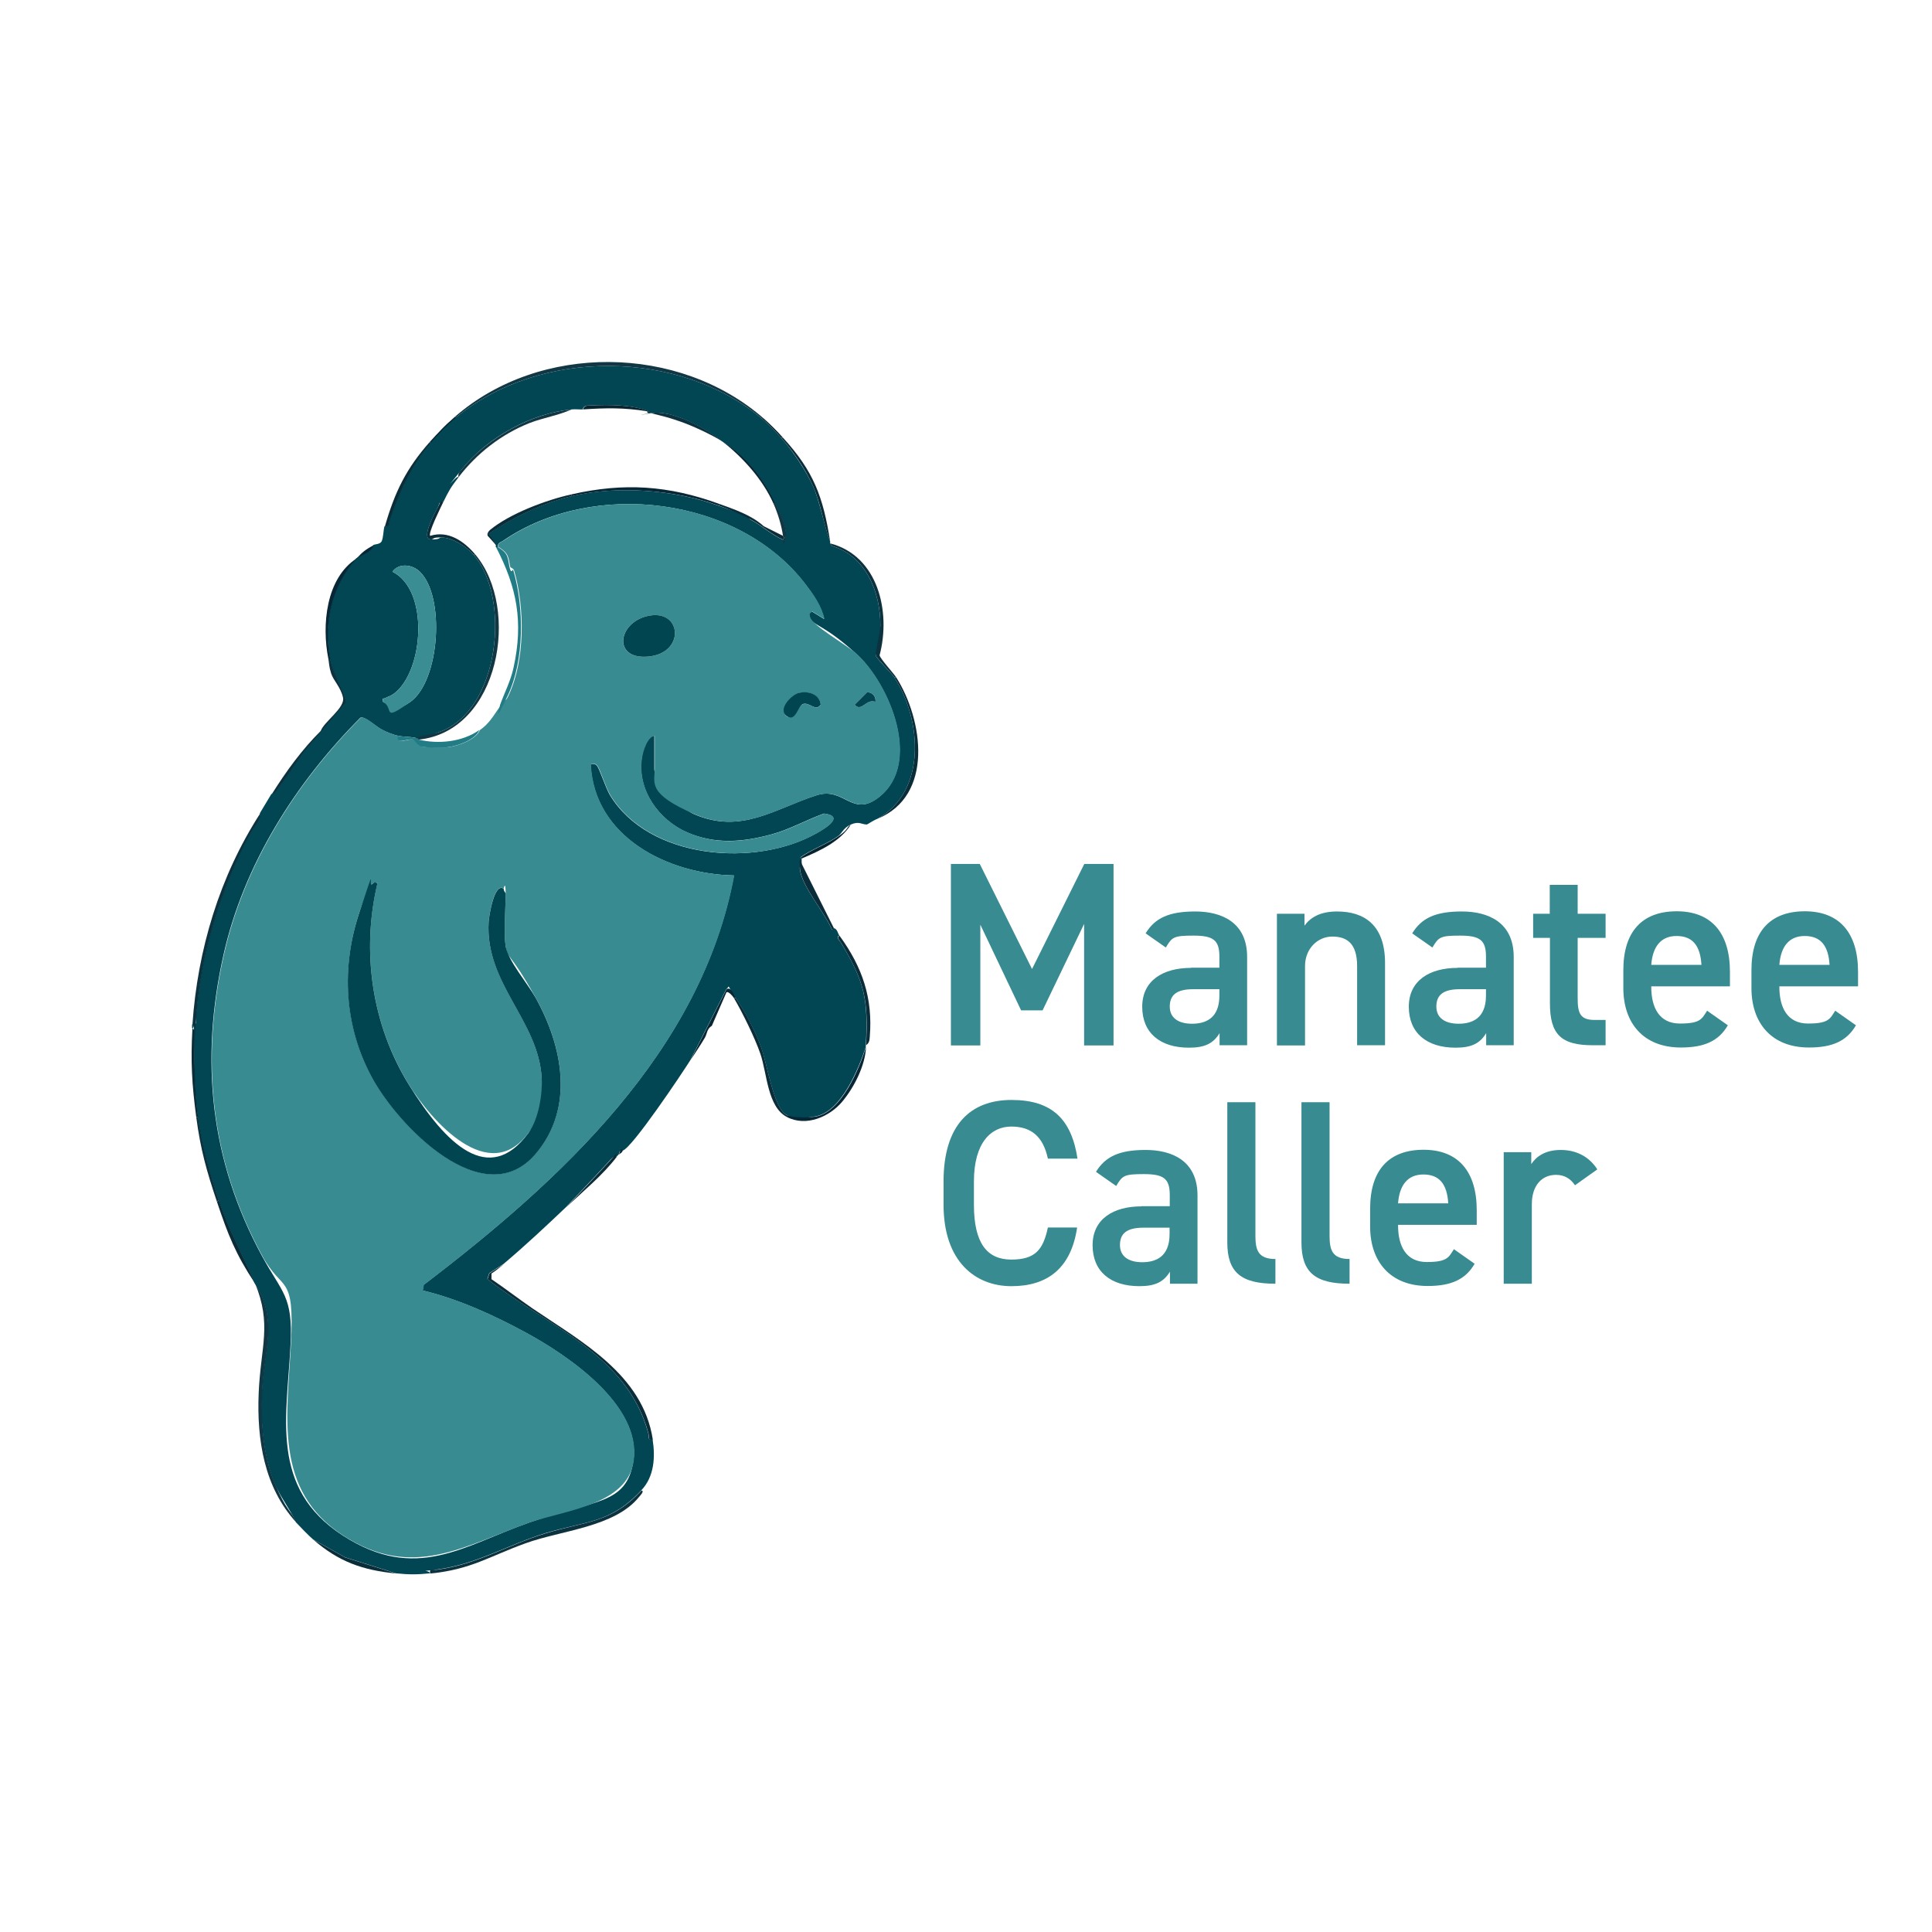 <?xml version="1.0" encoding="UTF-8"?>
<svg id="Layer_1" xmlns="http://www.w3.org/2000/svg" version="1.1" viewBox="0 0 1024 1024">
  <!-- Generator: Adobe Illustrator 29.4.0, SVG Export Plug-In . SVG Version: 2.1.0 Build 152)  -->
  <defs>
    <style>
      .st0 {
        fill: #014652;
      }

      .st1 {
        fill: #3a8d93;
      }

      .st2 {
        fill: #0b2d3a;
      }

      .st3 {
        fill: #014550;
      }

      .st4 {
        fill: #092431;
      }

      .st5 {
        fill: #113644;
      }

      .st6 {
        fill: #072736;
      }

      .st7 {
        fill: #227c85;
      }

      .st8 {
        fill: #388b91;
      }

      .st9 {
        fill: #0d323f;
      }
    </style>
  </defs>
  <path class="st0" d="M242,221c44.3-36.4,118-36,162,1,3.6,3,6.9,6.5,10,10,5.9,6.6,13.3,17.6,16.9,25.6s5.5,19.8,9.1,29.4c0,.3,0,.7,0,1l1,1.4c18,5.2,25.8,24.9,25.6,42.3s-2.7,14.1-2.4,15.7,8.2,9.2,9.8,11.6c14.5,22.2,17.4,60.6-9,75-2.3.9-5.2,3-5.6,3-2.7,0-4.1-1.9-8.4,0s-4.6,4.8-7.1,6.4c-6.2,4.2-13.7,6.7-19.7,11,0,.3.7.5.7.5,0,1,0,2,0,3s-1.1.9-1,2.4c.7,9.2,13.6,23.8,17.1,32.6l.9-1c2,.5,2.1,2.8,3,4-2.2.6.2,2.8.8,3.7,12.4,20.6,14.6,30,13.2,54.3,0,.3,0,.7,0,1-3.8,11.7-13.2,34.5-26.7,36.8s-12,.7-15.3-.8c-6.8-3.1-10.4-27.4-13.3-35.2-3.1-8.8-8.5-19.1-13.7-26.8s-2.7-6.5-5-4.5l-19,37.5c-4.2,6.7-31.2,47.1-36,48s.1-1.2-1-1l-1,3c-.3.4-.7.7-1,1-2,0-2.8,1.2-4,2.5-7.6,8.3-15.3,16.3-23,24.5-10.2,9.7-21.5,20.3-33,30l-7.6,4.9-1,3.1c31,24.5,74.2,39.8,85.3,81.8.5,1.7-.6,3.8,2.3,3.2,1.5,9.7.8,19.8-6,27-16.5,17.7-29.3,16.2-50.8,22.7-20.1,6.2-36.3,16.5-57.7,19.3s-4.1-1.3-3.5,2c-6.9.7-11.1.7-18,0l-27-8.5-17-9.5c-2.3-2-6.8-6.6-9-9-3.3-7.3-8.4-13.5-11.5-21-6.1-15-7.3-32.4-6.6-48.5.9-21.5,8.8-38-4-57.5-6.3-15.2-13.6-27.6-19-44s-9-29.2-11-44-1.8-28.1-2-41.5.6-4.4-1-5.5c0-.7,0-1.3,0-2,3.1.6,1.8-1.6,2-3.5,2.5-34,12.7-67.4,28.6-97.4,1.9-3.6,5.5-6.6,5.4-11.1l6-10c2.6-.7,4.8-4.8,6.4-7.1,3.6-5,7-10.2,10.6-15.2l22.6-26.7c-2.4-7.8-7.1-14.9-8.6-23-3.7-19.2,1.2-38.9,14-53,2.9-1.8,8.5-3.5,9-7,1.2-.6,3.5-.3,4.5-2,1-2.5.8-5.5,1.5-8,2.7.6,1.9-1.4,2.5-3,5.2-14.7,11.4-29,21.5-41s9.5-10.3,14-14ZM309,217c-2,.1-4-.2-6,0-21.3,2-44.6,14.8-58,31.5s-2.4,2.3-2,4.5c-4.1,5.3-5.1,7.1-8,13-2.4-.5-2.1,1.2-2.8,2.6-1.4,2.7-9.5,17.2-3.8,17.3s3.6-1.1,6.1-1c5.7.3,12.9,4.9,16.5,9.1,19.9,22.8,13.8,82.3-17.7,93.8s-8.9,1.7-13.3,3.2c-3.1-.6-6.6-.5-9-1s-6.1-1.9-9-3.5-8.8-7.1-11-6.1c-34.2,34.3-61.8,77.8-72.5,125.5-12.6,56-7.1,109.2,20.3,159.7,10.8,19.9,16.5,21.2,15.2,46.9-1.9,38.3-11.3,76.1,27.6,101.3s64.1,5.4,98.8-6.8,51.8-9.2,55.3-32.7c4.3-29.4-34.5-55.7-56.7-67.8-17.1-9.3-36.1-18-55-22.5l.5-3c72.1-54.9,147.2-123.6,164.5-217-34.8-.6-74.3-20.3-76-59,1.6,0,2.3-.4,3.5,1s4.6,11.7,6.7,15.3c20.7,34.3,77.4,38.7,109.8,20.2,4.8-2.7,14.7-8.9,3.7-10.3-9.4,3.4-18.3,8.5-28,11.1-15.2,4.1-29.7,5.3-44.5-1.1s-26.6-22.3-24.1-39.4,2.9-11.2,6.7-11.8v17.5c0,7.5,14.2,21,21,24,25.1,10.9,43-3,65-10,14.7-4.7,18.8,12.2,33,1,23-18,5.7-59.9-12-76s-23.4-14.9-24.6-19.4-.4-1.9,1.1-3l6.5,4c-1.4-6.8-5.9-13-10-18.5-35.5-46.5-112.3-55.7-160-23.1-1.4,1-3.1,1-3,3.5h-1c-.1-.3.1-.7,0-1-1.3-2.4-2-3.9-4-6,12.8-8.7,28.8-16.4,44-20,24.3-5.8,54.5-3.4,78,5s12.9,5.3,17.7,7.8,11.1,8.1,16.3,10.2.5,2.4,1.3-.3c1.5-5.9-2.8-13.5-5.3-18.7-6.2-13.1-15.5-25.6-28-33-8.7-6.9-26.9-17.1-38-15s-.7,0-1,0v-1c-8.7-3.5-21-3.6-30.6-3.1-1.9.1-3.7-.2-4.4,2.1ZM203,372c6.2,3.4,8.4,4.4,14.5,0,15.6-11.1,18.6-55.9,5-69-3.9-3.8-11-4.8-14.5,0,19.7,9.9,16.5,52.6,1,64.5-2,1.5-2.9,1.5-4.6,2.4s-1.9-.5-1.4,2.1Z"/>
  <path class="st5" d="M405,222h-1c-44-37-117.7-37.4-162-1h-1c45.1-39.4,119-38.6,164,1Z"/>
  <path class="st5" d="M135,680c12.8,19.5,4.9,36,4,57.5-.7,16.1.4,33.5,6.6,48.5s8.2,13.8,11.5,21c-17.1-18.6-21-43.9-20-68.5s7.2-36.4-2-58.5Z"/>
  <path class="st9" d="M340,790c1.8.2-.8,2.8-1.2,3.3-12.9,16.2-41.4,17.8-60.3,24.7-19.2,6.9-28.8,13.9-50.5,16-.6-3.2,1.6-1.7,3.5-2,21.5-2.8,37.6-13.2,57.7-19.3,21.5-6.6,34.3-5.1,50.8-22.7Z"/>
  <path class="st9" d="M138,431c.1,4.5-3.5,7.5-5.4,11.1-15.9,30-26.1,63.4-28.6,97.4s1.1,4-2,3.5c2.7-39.6,14.4-78.6,36-112Z"/>
  <path class="st2" d="M417,591v1c-10.3-5.5-10.4-23-14-33.5-2.8-8.2-9.6-22.1-14-29.5h1c5.3,7.7,10.6,18,13.7,26.8,2.8,7.8,6.5,32.1,13.3,35.2Z"/>
  <path class="st2" d="M475,359c14.3,22.5,20.1,62.8-10,75,26.4-14.4,23.5-52.8,9-75h1Z"/>
  <path class="st9" d="M440,288c25.5,6.6,32.3,36.4,26.2,59.3.2,1.7,7.3,9.4,8.8,11.7h-1c-1.6-2.4-9.4-10-9.8-11.6s2.3-12.1,2.4-15.7c.2-17.4-7.5-37-25.6-42.3l-1-1.4Z"/>
  <path class="st2" d="M105,592h-1c-2.3-17.3-3-29.5-2-47,1.7,1,1,3.8,1,5.5.1,13.5.2,28.2,2,41.5Z"/>
  <path class="st2" d="M459,554c1.4-24.3-.9-33.7-13.2-54.3-.5-.9-2.9-3.1-.8-3.7,12,16.5,17.7,32.9,16,53.5-.1,1.8-.3,3.4-2,4.5Z"/>
  <path class="st2" d="M415,232c16.2,17.7,21.3,31.3,25,55-3.7-9.5-4.9-20-9.1-29.4s-11-19-16.9-25.6h1Z"/>
  <path class="st6" d="M189,296c-12.8,14.1-17.7,33.8-14,53h-1c-3.5-17.6-1.3-42.5,15-53,2.8-3.1,4.6-4.7,9-7-.5,3.5-6.1,5.2-9,7Z"/>
  <path class="st9" d="M116,636l-1,1c-5.5-16.4-8.7-27.6-11-45h1c2,14.8,6.3,29.8,11,44Z"/>
  <path class="st6" d="M417,592v-1c3.2,1.5,11.7,1.4,15.3.8,13.6-2.3,23-25.1,26.7-36.8-.4,9.6-6.1,21.1-12.6,28.9s-19,13.6-29.4,8.1Z"/>
  <path class="st2" d="M210,834c-17.9-1.8-30.4-6.2-44-18l17,9.5,27,8.5Z"/>
  <path class="st2" d="M228,235c-10.1,12-16.4,26.3-21.5,41-.6,1.6.2,3.5-2.5,3,5.3-18.4,11.3-30.7,24-45v1Z"/>
  <path class="st2" d="M135,680c-10.2-15.5-14.1-25.4-20-43l1-1c5.4,16.4,12.7,28.8,19,44Z"/>
  <path class="st2" d="M442,492l-.9,1c-3.5-8.8-16.4-23.4-17.1-32.6s1-2.2,1-2.4l17,34Z"/>
  <path class="st2" d="M267,670c-2.1,1.8-4.2,3.5-6.5,5v3c7.4,5,14.6,10.6,21.9,15.6,25.7,17.5,58.3,34.9,63.6,69.4-2.9.6-1.8-1.4-2.3-3.2-11.1-42-54.3-57.3-85.3-81.8l1-3.1,7.6-4.9Z"/>
  <path class="st9" d="M175,349c1.6,8.1,6.3,15.2,8.6,23l-22.6,26.7c-3.6,5-7,10.2-10.6,15.2s-3.8,6.3-6.4,7.1c7.6-12.1,16-23.7,26-33.6,1.8-5,13-12.2,11.8-17.7s-5.1-9-6.3-12.8-1-5.2-1.5-8h1Z"/>
  <path class="st6" d="M390,529h-1c-.3-.6-2.9-3.9-4-3l-7.7,17.7c-2.7,1.6-2.4,4-3.7,6.3-2.4,4.1-5.1,8-7.6,11.9l19-37.5c2.4-1.9,4.2,3.3,5,4.5Z"/>
  <path class="st4" d="M451,437c-5.7,9.1-16.4,13.9-26,18,0,0-.8-.3-.7-.5,6-4.3,13.4-6.8,19.7-11s4.5-5.3,7.1-6.4Z"/>
  <path class="st2" d="M327,613c-7.5,9.9-18.1,18.5-27,27,7.7-8.1,15.4-16.2,23-24.5s2-2.5,4-2.5Z"/>
  <path class="st4" d="M228,235v-1c4.1-4.6,8.4-8.9,13-13h1c-4.5,3.7-10.2,9.5-14,14Z"/>
  <path class="st4" d="M405,222c3.6,3.2,6.8,6.4,10,10h-1c-3.1-3.5-6.4-7-10-10h1Z"/>
  <path class="st2" d="M330,610c-.3,1.1-1.5,1.4-2,2l1-3c1.1-.2.9,1,1,1Z"/>
  <path class="st8" d="M264,290c-.2-2.5,1.5-2.5,3-3.5,47.7-32.6,124.4-23.4,160,23.1,4.2,5.4,8.6,11.7,10,18.5l-6.5-4c-1.5,1.2-1.6,1.3-1.1,3,1.2,4.5,19.7,15,24.6,19.4,17.7,16.1,35,58,12,76-14.2,11.2-18.3-5.7-33-1-22,7-39.9,20.9-65,10s-21-16.5-21-24v-17.5c-3.9.5-6.2,8.4-6.7,11.8-2.5,17.1,9,32.8,24.1,39.4s29.2,5.2,44.5,1.1c9.7-2.6,18.6-7.7,28-11.1,10.9,1.4,1.1,7.6-3.7,10.3-32.4,18.5-89.1,14-109.8-20.2-2.2-3.6-5.4-13.7-6.7-15.3s-1.9-1.1-3.5-1c1.7,38.7,41.2,58.4,76,59-17.4,93.4-92.4,162-164.5,217l-.5,3c19,4.5,37.9,13.2,55,22.5,22.2,12.1,61,38.4,56.7,67.8-3.4,23.5-36.8,26.2-55.3,32.7-34.7,12.3-62,30.7-98.8,6.8s-29.6-63-27.6-101.3-4.4-27-15.2-46.9c-27.5-50.5-32.9-103.7-20.3-159.7,10.7-47.7,38.3-91.2,72.5-125.5,2.2-1.1,8.2,4.6,11,6.1s5.7,2.8,9,3.5c-1.1,5.3,4.6,1.2,8.3,2s3.9,3.6,4.3,3.7c2.2.5,11.6.6,14,.3,4.9-.6,14.6-4,16.5-9,5.3-3.7,7.4-8,11-13s2.3-1.4,4.2-5.3c8.9-18.7,8.7-46.7,3-66.3-.4-1.4-2-1.3-2.1-2.1-1-4.9-.6-6.9-6-10.3ZM344.8,326.2c-17.2,2.6-20.9,23.5-1.3,21.8s17.9-24.3,1.3-21.8ZM423.7,367.2c-4.1.9-10.8,9.5-6.8,12.4s6-5.7,8.8-6.4c3.5-1.1,6.5,4.1,9.3.4-.5-5.4-6.5-7.4-11.3-6.3ZM464,372c.5-2.7-1.6-5.3-4.5-5l-6.5,6.5c3.6,4.2,6.1-3.4,11-1.5ZM268,501.5c-1.1-7.2,0-20,0-28s-1.3-1.5-1-2.5c-5.1-3.5-7.8,14.4-8,17.4-2.1,32.8,26.5,52.3,28.1,83s-1.8,21.9-7,29c-20.9,28.5-51.5-6.4-63.4-25.6-19.6-31.7-25.3-70.6-16.6-106.9-1.4,0-1.9-.3-3,.7-2.1,1.9-5.6,12-6.7,15.1-9.5,29-7.9,59.8,6.5,86.9,13.7,25.5,59.4,73.4,87.1,40.8,20.7-24.4,14.2-57.1-.2-82.8s-14.6-19.6-15.8-27.2Z"/>
  <path class="st1" d="M203,372c-.5-2.6.4-1.5,1.4-2.1,1.7-.9,2.6-.9,4.6-2.4,15.5-11.9,18.7-54.6-1-64.5,3.5-4.8,10.6-3.8,14.5,0,13.6,13.1,10.6,57.9-5,69s-8.3,3.4-14.5,0Z"/>
  <path class="st7" d="M264,290c5.5,3.4,5,5.4,6,10.3s1.7.6,2.1,2.1c5.7,19.6,5.9,47.6-3,66.3s-3.4,4.2-4.2,5.3c2.4-6.7,5.8-13.1,7.3-20.2,5.3-24.1,1.8-42.5-9.3-63.8h1Z"/>
  <path class="st6" d="M381,267v1c-23.5-8.4-53.7-10.8-78-5v-1c27.8-6.3,51.3-4.7,78,5Z"/>
  <path class="st5" d="M252,294c24,28.7,12.7,93.5-30,98-.6-.2-1.4-.9-2-1,4.4-1.5,8.9-1.6,13.3-3.2,31.5-11.5,37.6-71,17.7-93.8h1Z"/>
  <path class="st7" d="M254,387c-1.8,5-11.5,8.4-16.5,9s-11.8.2-14-.3-4-3.6-4.3-3.7c-3.7-.8-9.4,3.2-8.3-2,2.4.5,5.9.4,9,1s1.4.8,2,1c10.3,2.5,23.1,1.3,32-5Z"/>
  <path class="st9" d="M383,234c-6.5-3.9-15.6-8.2-22.8-10.7s-10.1-3-15.2-4.3c11.1-2.1,29.3,8.1,38,15Z"/>
  <path class="st2" d="M235,266c-1.2,2.5-8.3,16.7-7,18,9.7-3,18,2.9,24,10h-1c-3.7-4.2-10.8-8.8-16.5-9.1s-4.4,1-6.1,1c-5.7,0,2.3-14.6,3.8-17.3s.4-3.2,2.8-2.6Z"/>
  <path class="st5" d="M303,217c-7.1,3.2-15,4.4-22.3,7.2-14.9,5.9-28.1,16.2-37.7,28.8-.4-2.3.8-3.1,2-4.5,13.4-16.6,36.8-29.5,58-31.5Z"/>
  <path class="st2" d="M303,262v1c-15.2,3.6-31.2,11.3-44,20,2,2.1,2.7,3.6,4,6l-4.5-5c-.5-1.1.4-2.4,1.2-3.1,10.5-8.7,30-16,43.3-18.9Z"/>
  <path class="st4" d="M344,218h-1c-12-2-22.1-1.8-34-1,.7-2.3,2.6-2,4.4-2.1,9.5-.5,21.8-.4,30.6,3.1Z"/>
  <path class="st5" d="M411,267c2.5,5.2,6.8,12.8,5.3,18.7s-.9.4-1.3.3c1.2-1.1,0-1.7,0-2-.8-5.6-2.7-11.8-5-17h1Z"/>
  <path class="st2" d="M381,267c8.3,3,17.3,6,23.8,11.9l10.2,5.1c0,.3,1.2.9,0,2-5.2-2.1-11.2-7.4-16.3-10.2s-12.6-6-17.7-7.8v-1Z"/>
  <path class="st6" d="M383,234c12.5,7.4,21.8,19.9,28,33h-1c-5.8-13-16-24.2-27-33Z"/>
  <path class="st9" d="M344,219c-.7,0-1.1-.3-1-1h1v1Z"/>
  <path class="st3" d="M268,501.5c1.2,7.6,11.8,20,15.8,27.2,14.4,25.7,20.9,58.4.2,82.8-27.7,32.6-73.5-15.3-87.1-40.8-14.5-27.1-16.1-57.9-6.5-86.9s4.6-13.3,6.7-15.1,1.7-.7,3-.7c-8.7,36.3-3,75.2,16.6,106.9s42.5,54,63.4,25.6c5.3-7.2,7.5-20.3,7-29-1.6-30.7-30.2-50.2-28.1-83,.2-3.1,3-21,8-17.4-.2,1,1,2.1,1,2.5,0,8-1.1,20.8,0,28Z"/>
  <path class="st3" d="M344.8,326.2c16.7-2.5,18.2,20.1-1.3,21.8s-15.9-19.2,1.3-21.8Z"/>
  <path class="st3" d="M423.7,367.2c4.8-1.1,10.8.8,11.3,6.3-2.8,3.8-5.8-1.4-9.3-.4-2.8.8-3.9,10-8.8,6.4s2.7-11.4,6.8-12.4Z"/>
  <path class="st3" d="M464,372c-4.9-1.9-7.4,5.7-11,1.5l6.5-6.5c2.9-.3,4.9,2.3,4.5,5Z"/>
  <g>
    <path class="st8" d="M547,513.6l27.7-55.7h15.5v96.2h-15.6v-64.4l-22,45.8h-11.4l-21.6-45.4v64h-15.6v-96.2h15.3l27.7,55.7Z"/>
    <path class="st8" d="M631.2,512.9h15.1v-5.9c0-8.8-3.3-11.1-13.8-11.1s-11.3.8-14.6,6.3l-10.7-7.5c5-8.2,12.5-11.6,26.3-11.6s27.5,5.6,27.5,24.1v46.8h-14.6v-6.4c-3.3,5.4-7.7,7.7-16.2,7.7-15.3,0-24.8-7.8-24.8-21.7s11-20.6,25.9-20.6ZM646.3,524.3h-13.9c-8.8,0-12.4,3.1-12.4,9.2s4.7,9.1,11.8,9.1,14.5-2.8,14.5-14.9v-3.3Z"/>
    <path class="st8" d="M676.8,484.3h14.6v6.3c3.1-4.2,8.1-7.5,17.3-7.5,14.4,0,25.4,7.2,25.4,27.3v43.6h-14.8v-41.9c0-12.3-5.6-15.7-13.2-15.7s-14.4,6.3-14.4,15.6v42.1h-14.9v-69.7Z"/>
    <path class="st8" d="M772.5,512.9h15.1v-5.9c0-8.8-3.3-11.1-13.8-11.1s-11.3.8-14.6,6.3l-10.7-7.5c5-8.2,12.5-11.6,26.3-11.6s27.5,5.6,27.5,24.1v46.8h-14.6v-6.4c-3.3,5.4-7.7,7.7-16.2,7.7-15.3,0-24.8-7.8-24.8-21.7s11-20.6,25.9-20.6ZM787.6,524.3h-13.9c-8.8,0-12.4,3.1-12.4,9.2s4.7,9.1,11.8,9.1,14.5-2.8,14.5-14.9v-3.3Z"/>
    <path class="st8" d="M812.5,484.3h8.9v-15.3h14.8v15.3h14.8v12.8h-14.8v31.9c0,8.1,1.3,11.6,9.1,11.6h5.7v13.4h-6.8c-16.7,0-22.7-5.7-22.7-22.2v-34.7h-8.9v-12.8Z"/>
    <path class="st8" d="M915.8,543.4c-4.9,8.5-12.7,11.8-24.9,11.8-19.9,0-30.5-13-30.5-31.5v-9.5c0-20.5,10-31.2,28.3-31.2s28.2,11.4,28.2,32.1v7.7h-41.7v.3c0,10.9,4.2,19.4,15.2,19.4s11.6-2.5,14.4-6.8l11.1,7.8ZM875.2,511.4h26.6c-.6-10.2-4.7-15.3-13.2-15.3s-12.7,5.9-13.4,15.3Z"/>
    <path class="st8" d="M983.7,543.4c-4.9,8.5-12.7,11.8-24.9,11.8-19.9,0-30.5-13-30.5-31.5v-9.5c0-20.5,10-31.2,28.3-31.2s28.2,11.4,28.2,32.1v7.7h-41.7v.3c0,10.9,4.2,19.4,15.2,19.4s11.6-2.5,14.4-6.8l11.1,7.8ZM943.1,511.4h26.6c-.6-10.2-4.7-15.3-13.2-15.3s-12.7,5.9-13.4,15.3Z"/>
    <path class="st8" d="M555.4,614.1c-2.5-11.7-8.8-17-19.4-17s-19.8,8.4-19.8,29.1v12.3c0,20.5,7,29.1,19.8,29.1s16.9-5.3,19.4-17h15.5c-3.2,21.6-15.7,31.1-34.8,31.1s-36-13-36-43.2v-12.3c0-30.2,14.5-43.2,36-43.2s31.8,10.2,35,31.1h-15.6Z"/>
    <path class="st8" d="M604.9,639.3h15.1v-5.9c0-8.8-3.3-11.1-13.8-11.1s-11.3.8-14.6,6.3l-10.7-7.5c5-8.2,12.5-11.6,26.3-11.6s27.5,5.6,27.5,24.1v46.8h-14.6v-6.4c-3.3,5.4-7.7,7.7-16.2,7.7-15.3,0-24.8-7.8-24.8-21.7s11-20.6,25.9-20.6ZM619.9,650.7h-13.9c-8.8,0-12.4,3.1-12.4,9.2s4.7,9.1,11.8,9.1,14.5-2.8,14.5-14.9v-3.3Z"/>
    <path class="st8" d="M650.5,584.2h14.9v70.8c0,7.5,1.4,12.3,10.6,12.3v13.1c-18.1,0-25.5-5.9-25.5-21.9v-74.3Z"/>
    <path class="st8" d="M689.8,584.2h14.9v70.8c0,7.5,1.4,12.3,10.6,12.3v13.1c-18.1,0-25.5-5.9-25.5-21.9v-74.3Z"/>
    <path class="st8" d="M781.6,669.8c-4.9,8.5-12.7,11.8-24.9,11.8-19.9,0-30.5-13-30.5-31.5v-9.5c0-20.5,10-31.2,28.3-31.2s28.2,11.4,28.2,32.1v7.7h-41.7v.3c0,10.9,4.2,19.4,15.2,19.4s11.6-2.5,14.4-6.8l11.1,7.8ZM741,637.8h26.6c-.6-10.2-4.7-15.3-13.2-15.3s-12.7,5.9-13.4,15.3Z"/>
    <path class="st8" d="M834.7,628.1c-2.2-3.2-5.3-5.4-10-5.4-7.5,0-12.8,5.6-12.8,15.6v42.1h-14.9v-69.7h14.6v6.3c2.6-4,7.4-7.5,15.6-7.5s15.1,3.5,19.4,10.3l-11.8,8.4Z"/>
  </g>
</svg>